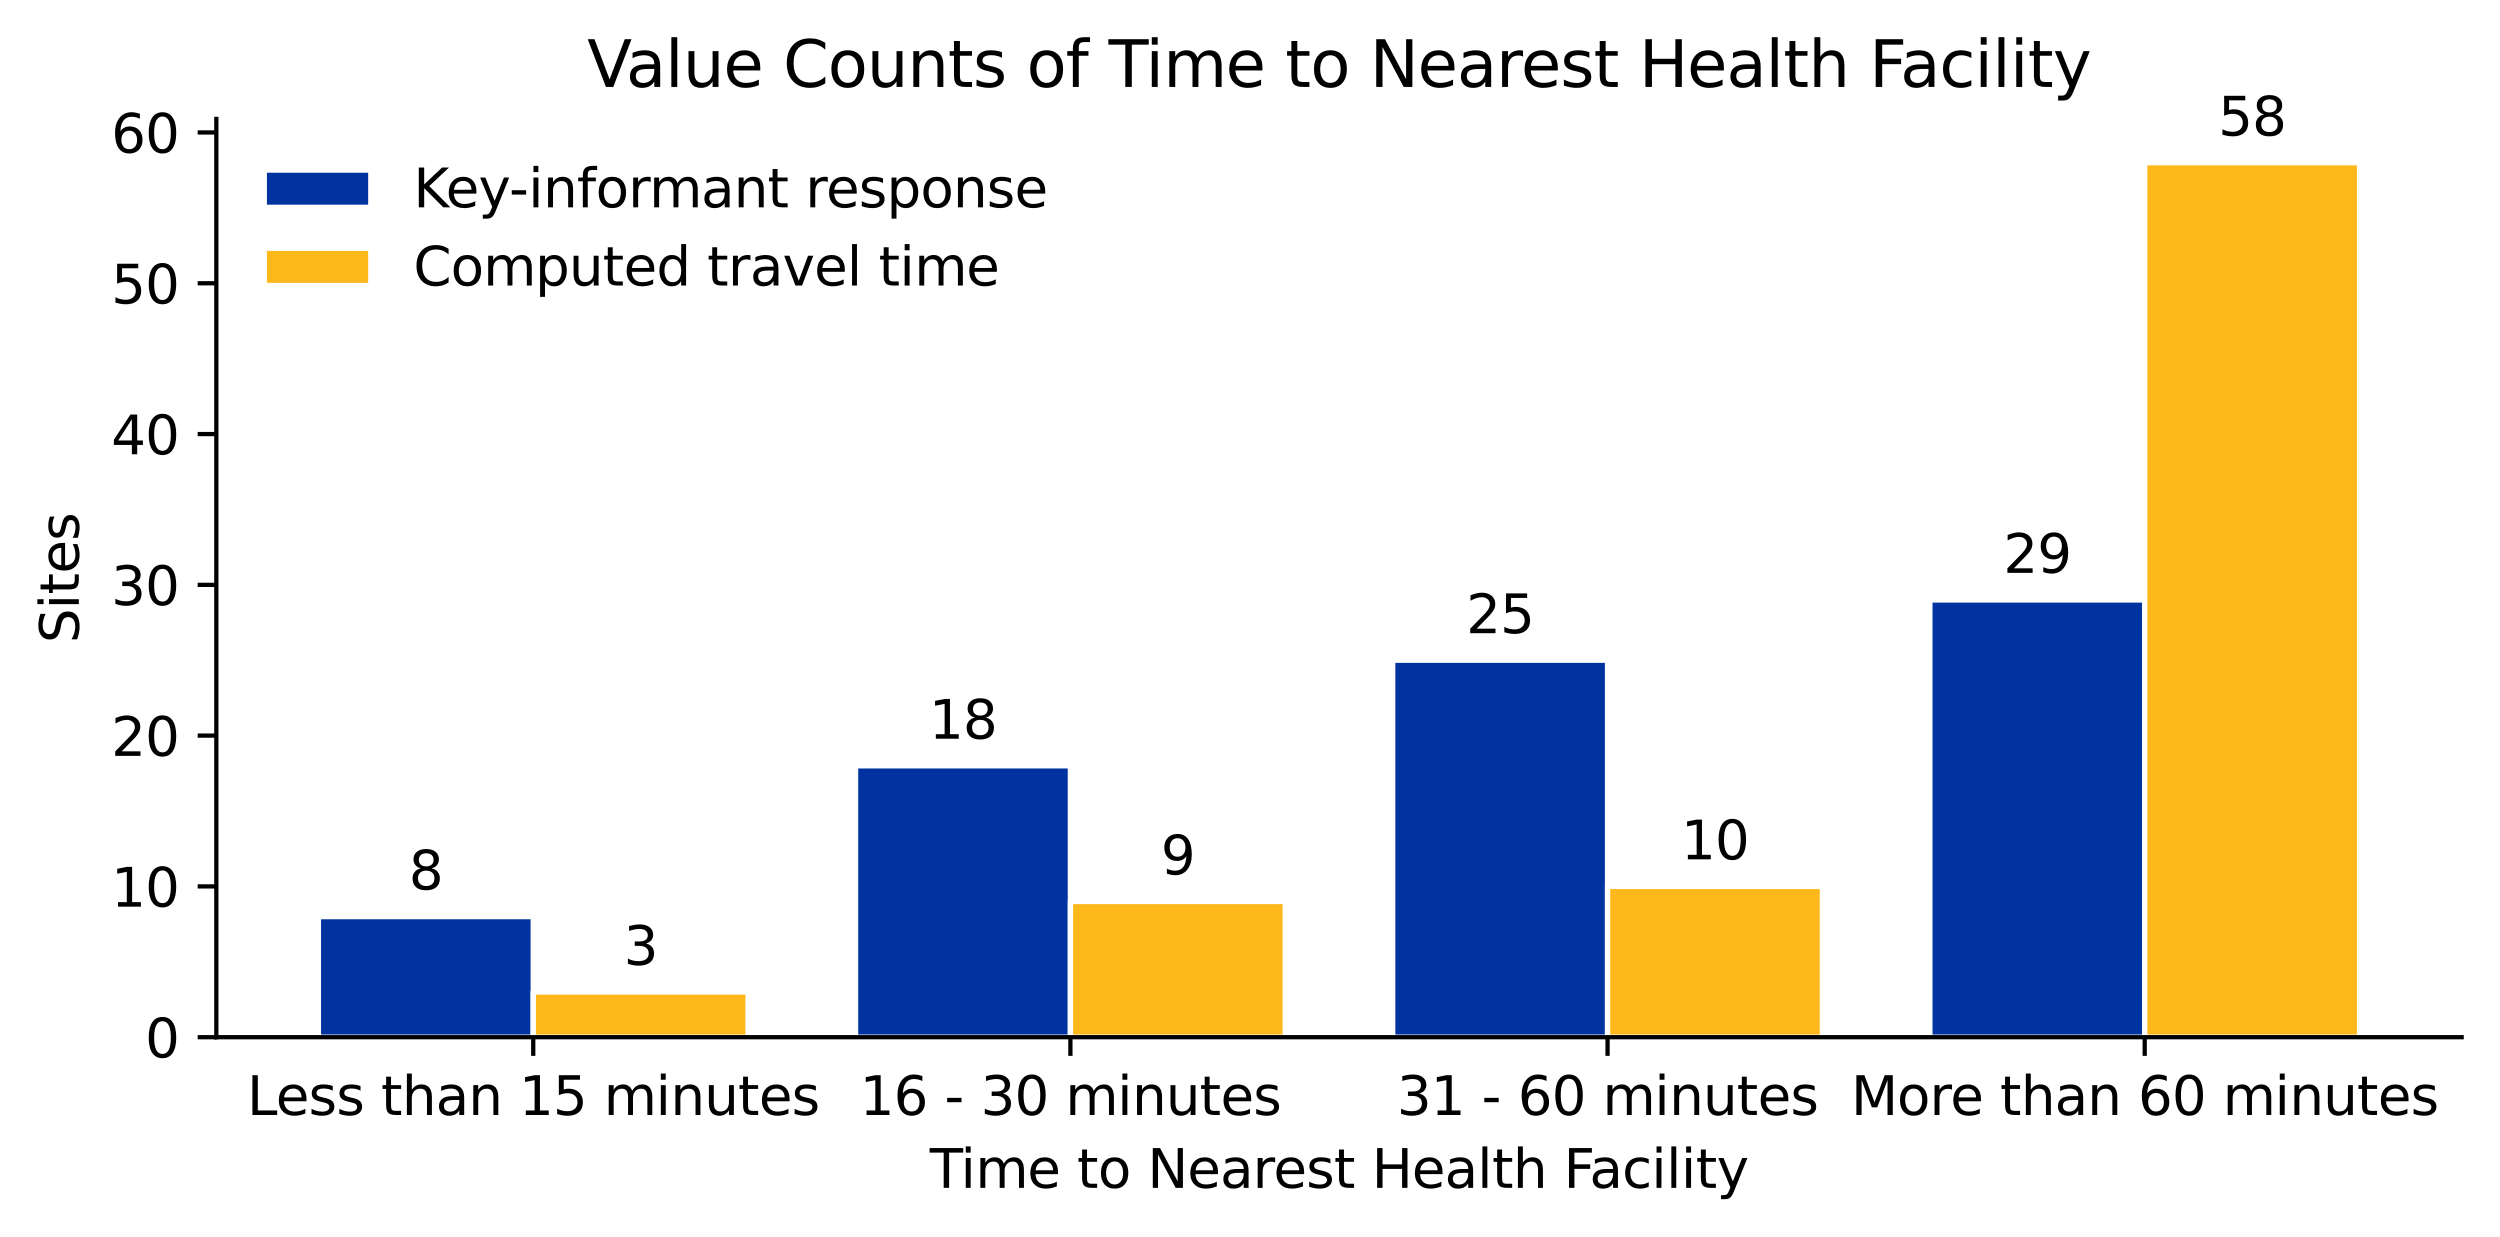 <?xml version="1.0" encoding="utf-8" standalone="no"?>
<!DOCTYPE svg PUBLIC "-//W3C//DTD SVG 1.1//EN"
  "http://www.w3.org/Graphics/SVG/1.1/DTD/svg11.dtd">
<svg xmlns:xlink="http://www.w3.org/1999/xlink" width="469.238pt" height="232.234pt" viewBox="0 0 469.238 232.234" xmlns="http://www.w3.org/2000/svg" version="1.1">
 <defs>
  <style type="text/css">*{stroke-linejoin: round; stroke-linecap: butt}</style>
 </defs>
 <g id="figure_1">
  <g id="patch_1">
   <path d="M 0 232.234 
L 469.238 232.234 
L 469.238 0 
L 0 0 
z
" style="fill: #ffffff"/>
  </g>
  <g id="axes_1">
   <g id="patch_2">
    <path d="M 40.603 194.678 
L 462.038 194.678 
L 462.038 22.318 
L 40.603 22.318 
z
" style="fill: #ffffff"/>
   </g>
   <g id="patch_3">
    <path d="M 59.759 194.678 
L 100.088 194.678 
L 100.088 172.036 
L 59.759 172.036 
z
" clip-path="url(#pd5c911b98d)" style="fill: #0033a0; stroke: #ffffff; stroke-linejoin: miter"/>
   </g>
   <g id="patch_4">
    <path d="M 160.581 194.678 
L 200.91 194.678 
L 200.91 143.734 
L 160.581 143.734 
z
" clip-path="url(#pd5c911b98d)" style="fill: #0033a0; stroke: #ffffff; stroke-linejoin: miter"/>
   </g>
   <g id="patch_5">
    <path d="M 261.403 194.678 
L 301.731 194.678 
L 301.731 123.923 
L 261.403 123.923 
z
" clip-path="url(#pd5c911b98d)" style="fill: #0033a0; stroke: #ffffff; stroke-linejoin: miter"/>
   </g>
   <g id="patch_6">
    <path d="M 362.224 194.678 
L 402.553 194.678 
L 402.553 112.602 
L 362.224 112.602 
z
" clip-path="url(#pd5c911b98d)" style="fill: #0033a0; stroke: #ffffff; stroke-linejoin: miter"/>
   </g>
   <g id="patch_7">
    <path d="M 100.088 194.678 
L 140.417 194.678 
L 140.417 186.187 
L 100.088 186.187 
z
" clip-path="url(#pd5c911b98d)" style="fill: #ffb81c; stroke: #ffffff; stroke-linejoin: miter"/>
   </g>
   <g id="patch_8">
    <path d="M 200.91 194.678 
L 241.238 194.678 
L 241.238 169.206 
L 200.91 169.206 
z
" clip-path="url(#pd5c911b98d)" style="fill: #ffb81c; stroke: #ffffff; stroke-linejoin: miter"/>
   </g>
   <g id="patch_9">
    <path d="M 301.731 194.678 
L 342.06 194.678 
L 342.06 166.376 
L 301.731 166.376 
z
" clip-path="url(#pd5c911b98d)" style="fill: #ffb81c; stroke: #ffffff; stroke-linejoin: miter"/>
   </g>
   <g id="patch_10">
    <path d="M 402.553 194.678 
L 442.882 194.678 
L 442.882 30.526 
L 402.553 30.526 
z
" clip-path="url(#pd5c911b98d)" style="fill: #ffb81c; stroke: #ffffff; stroke-linejoin: miter"/>
   </g>
   <g id="matplotlib.axis_1">
    <g id="xtick_1">
     <g id="line2d_1">
      <defs>
       <path id="m1f38be08a1" d="M 0 0 
L 0 3.5 
" style="stroke: #000000; stroke-width: 0.8"/>
      </defs>
      <g>
       <use xlink:href="#m1f38be08a1" x="100.088" y="194.678" style="stroke: #000000; stroke-width: 0.8"/>
      </g>
     </g>
     <g id="text_1">
      <!-- Less than 15 minutes -->
      <g transform="translate(46.374 209.277) scale(0.1 -0.1)">
       <defs>
        <path id="DejaVuSans-4c" d="M 628 4666 
L 1259 4666 
L 1259 531 
L 3531 531 
L 3531 0 
L 628 0 
L 628 4666 
z
" transform="scale(0.016)"/>
        <path id="DejaVuSans-65" d="M 3597 1894 
L 3597 1613 
L 953 1613 
Q 991 1019 1311 708 
Q 1631 397 2203 397 
Q 2534 397 2845 478 
Q 3156 559 3463 722 
L 3463 178 
Q 3153 47 2828 -22 
Q 2503 -91 2169 -91 
Q 1331 -91 842 396 
Q 353 884 353 1716 
Q 353 2575 817 3079 
Q 1281 3584 2069 3584 
Q 2775 3584 3186 3129 
Q 3597 2675 3597 1894 
z
M 3022 2063 
Q 3016 2534 2758 2815 
Q 2500 3097 2075 3097 
Q 1594 3097 1305 2825 
Q 1016 2553 972 2059 
L 3022 2063 
z
" transform="scale(0.016)"/>
        <path id="DejaVuSans-73" d="M 2834 3397 
L 2834 2853 
Q 2591 2978 2328 3040 
Q 2066 3103 1784 3103 
Q 1356 3103 1142 2972 
Q 928 2841 928 2578 
Q 928 2378 1081 2264 
Q 1234 2150 1697 2047 
L 1894 2003 
Q 2506 1872 2764 1633 
Q 3022 1394 3022 966 
Q 3022 478 2636 193 
Q 2250 -91 1575 -91 
Q 1294 -91 989 -36 
Q 684 19 347 128 
L 347 722 
Q 666 556 975 473 
Q 1284 391 1588 391 
Q 1994 391 2212 530 
Q 2431 669 2431 922 
Q 2431 1156 2273 1281 
Q 2116 1406 1581 1522 
L 1381 1569 
Q 847 1681 609 1914 
Q 372 2147 372 2553 
Q 372 3047 722 3315 
Q 1072 3584 1716 3584 
Q 2034 3584 2315 3537 
Q 2597 3491 2834 3397 
z
" transform="scale(0.016)"/>
        <path id="DejaVuSans-20" transform="scale(0.016)"/>
        <path id="DejaVuSans-74" d="M 1172 4494 
L 1172 3500 
L 2356 3500 
L 2356 3053 
L 1172 3053 
L 1172 1153 
Q 1172 725 1289 603 
Q 1406 481 1766 481 
L 2356 481 
L 2356 0 
L 1766 0 
Q 1100 0 847 248 
Q 594 497 594 1153 
L 594 3053 
L 172 3053 
L 172 3500 
L 594 3500 
L 594 4494 
L 1172 4494 
z
" transform="scale(0.016)"/>
        <path id="DejaVuSans-68" d="M 3513 2113 
L 3513 0 
L 2938 0 
L 2938 2094 
Q 2938 2591 2744 2837 
Q 2550 3084 2163 3084 
Q 1697 3084 1428 2787 
Q 1159 2491 1159 1978 
L 1159 0 
L 581 0 
L 581 4863 
L 1159 4863 
L 1159 2956 
Q 1366 3272 1645 3428 
Q 1925 3584 2291 3584 
Q 2894 3584 3203 3211 
Q 3513 2838 3513 2113 
z
" transform="scale(0.016)"/>
        <path id="DejaVuSans-61" d="M 2194 1759 
Q 1497 1759 1228 1600 
Q 959 1441 959 1056 
Q 959 750 1161 570 
Q 1363 391 1709 391 
Q 2188 391 2477 730 
Q 2766 1069 2766 1631 
L 2766 1759 
L 2194 1759 
z
M 3341 1997 
L 3341 0 
L 2766 0 
L 2766 531 
Q 2569 213 2275 61 
Q 1981 -91 1556 -91 
Q 1019 -91 701 211 
Q 384 513 384 1019 
Q 384 1609 779 1909 
Q 1175 2209 1959 2209 
L 2766 2209 
L 2766 2266 
Q 2766 2663 2505 2880 
Q 2244 3097 1772 3097 
Q 1472 3097 1187 3025 
Q 903 2953 641 2809 
L 641 3341 
Q 956 3463 1253 3523 
Q 1550 3584 1831 3584 
Q 2591 3584 2966 3190 
Q 3341 2797 3341 1997 
z
" transform="scale(0.016)"/>
        <path id="DejaVuSans-6e" d="M 3513 2113 
L 3513 0 
L 2938 0 
L 2938 2094 
Q 2938 2591 2744 2837 
Q 2550 3084 2163 3084 
Q 1697 3084 1428 2787 
Q 1159 2491 1159 1978 
L 1159 0 
L 581 0 
L 581 3500 
L 1159 3500 
L 1159 2956 
Q 1366 3272 1645 3428 
Q 1925 3584 2291 3584 
Q 2894 3584 3203 3211 
Q 3513 2838 3513 2113 
z
" transform="scale(0.016)"/>
        <path id="DejaVuSans-31" d="M 794 531 
L 1825 531 
L 1825 4091 
L 703 3866 
L 703 4441 
L 1819 4666 
L 2450 4666 
L 2450 531 
L 3481 531 
L 3481 0 
L 794 0 
L 794 531 
z
" transform="scale(0.016)"/>
        <path id="DejaVuSans-35" d="M 691 4666 
L 3169 4666 
L 3169 4134 
L 1269 4134 
L 1269 2991 
Q 1406 3038 1543 3061 
Q 1681 3084 1819 3084 
Q 2600 3084 3056 2656 
Q 3513 2228 3513 1497 
Q 3513 744 3044 326 
Q 2575 -91 1722 -91 
Q 1428 -91 1123 -41 
Q 819 9 494 109 
L 494 744 
Q 775 591 1075 516 
Q 1375 441 1709 441 
Q 2250 441 2565 725 
Q 2881 1009 2881 1497 
Q 2881 1984 2565 2268 
Q 2250 2553 1709 2553 
Q 1456 2553 1204 2497 
Q 953 2441 691 2322 
L 691 4666 
z
" transform="scale(0.016)"/>
        <path id="DejaVuSans-6d" d="M 3328 2828 
Q 3544 3216 3844 3400 
Q 4144 3584 4550 3584 
Q 5097 3584 5394 3201 
Q 5691 2819 5691 2113 
L 5691 0 
L 5113 0 
L 5113 2094 
Q 5113 2597 4934 2840 
Q 4756 3084 4391 3084 
Q 3944 3084 3684 2787 
Q 3425 2491 3425 1978 
L 3425 0 
L 2847 0 
L 2847 2094 
Q 2847 2600 2669 2842 
Q 2491 3084 2119 3084 
Q 1678 3084 1418 2786 
Q 1159 2488 1159 1978 
L 1159 0 
L 581 0 
L 581 3500 
L 1159 3500 
L 1159 2956 
Q 1356 3278 1631 3431 
Q 1906 3584 2284 3584 
Q 2666 3584 2933 3390 
Q 3200 3197 3328 2828 
z
" transform="scale(0.016)"/>
        <path id="DejaVuSans-69" d="M 603 3500 
L 1178 3500 
L 1178 0 
L 603 0 
L 603 3500 
z
M 603 4863 
L 1178 4863 
L 1178 4134 
L 603 4134 
L 603 4863 
z
" transform="scale(0.016)"/>
        <path id="DejaVuSans-75" d="M 544 1381 
L 544 3500 
L 1119 3500 
L 1119 1403 
Q 1119 906 1312 657 
Q 1506 409 1894 409 
Q 2359 409 2629 706 
Q 2900 1003 2900 1516 
L 2900 3500 
L 3475 3500 
L 3475 0 
L 2900 0 
L 2900 538 
Q 2691 219 2414 64 
Q 2138 -91 1772 -91 
Q 1169 -91 856 284 
Q 544 659 544 1381 
z
M 1991 3584 
L 1991 3584 
z
" transform="scale(0.016)"/>
       </defs>
       <use xlink:href="#DejaVuSans-4c"/>
       <use xlink:href="#DejaVuSans-65" transform="translate(53.963 0)"/>
       <use xlink:href="#DejaVuSans-73" transform="translate(115.486 0)"/>
       <use xlink:href="#DejaVuSans-73" transform="translate(167.586 0)"/>
       <use xlink:href="#DejaVuSans-20" transform="translate(219.686 0)"/>
       <use xlink:href="#DejaVuSans-74" transform="translate(251.473 0)"/>
       <use xlink:href="#DejaVuSans-68" transform="translate(290.682 0)"/>
       <use xlink:href="#DejaVuSans-61" transform="translate(354.061 0)"/>
       <use xlink:href="#DejaVuSans-6e" transform="translate(415.34 0)"/>
       <use xlink:href="#DejaVuSans-20" transform="translate(478.719 0)"/>
       <use xlink:href="#DejaVuSans-31" transform="translate(510.506 0)"/>
       <use xlink:href="#DejaVuSans-35" transform="translate(574.129 0)"/>
       <use xlink:href="#DejaVuSans-20" transform="translate(637.752 0)"/>
       <use xlink:href="#DejaVuSans-6d" transform="translate(669.539 0)"/>
       <use xlink:href="#DejaVuSans-69" transform="translate(766.951 0)"/>
       <use xlink:href="#DejaVuSans-6e" transform="translate(794.734 0)"/>
       <use xlink:href="#DejaVuSans-75" transform="translate(858.113 0)"/>
       <use xlink:href="#DejaVuSans-74" transform="translate(921.492 0)"/>
       <use xlink:href="#DejaVuSans-65" transform="translate(960.701 0)"/>
       <use xlink:href="#DejaVuSans-73" transform="translate(1022.225 0)"/>
      </g>
     </g>
    </g>
    <g id="xtick_2">
     <g id="line2d_2">
      <g>
       <use xlink:href="#m1f38be08a1" x="200.91" y="194.678" style="stroke: #000000; stroke-width: 0.8"/>
      </g>
     </g>
     <g id="text_2">
      <!-- 16 - 30 minutes -->
      <g transform="translate(161.375 209.277) scale(0.1 -0.1)">
       <defs>
        <path id="DejaVuSans-36" d="M 2113 2584 
Q 1688 2584 1439 2293 
Q 1191 2003 1191 1497 
Q 1191 994 1439 701 
Q 1688 409 2113 409 
Q 2538 409 2786 701 
Q 3034 994 3034 1497 
Q 3034 2003 2786 2293 
Q 2538 2584 2113 2584 
z
M 3366 4563 
L 3366 3988 
Q 3128 4100 2886 4159 
Q 2644 4219 2406 4219 
Q 1781 4219 1451 3797 
Q 1122 3375 1075 2522 
Q 1259 2794 1537 2939 
Q 1816 3084 2150 3084 
Q 2853 3084 3261 2657 
Q 3669 2231 3669 1497 
Q 3669 778 3244 343 
Q 2819 -91 2113 -91 
Q 1303 -91 875 529 
Q 447 1150 447 2328 
Q 447 3434 972 4092 
Q 1497 4750 2381 4750 
Q 2619 4750 2861 4703 
Q 3103 4656 3366 4563 
z
" transform="scale(0.016)"/>
        <path id="DejaVuSans-2d" d="M 313 2009 
L 1997 2009 
L 1997 1497 
L 313 1497 
L 313 2009 
z
" transform="scale(0.016)"/>
        <path id="DejaVuSans-33" d="M 2597 2516 
Q 3050 2419 3304 2112 
Q 3559 1806 3559 1356 
Q 3559 666 3084 287 
Q 2609 -91 1734 -91 
Q 1441 -91 1130 -33 
Q 819 25 488 141 
L 488 750 
Q 750 597 1062 519 
Q 1375 441 1716 441 
Q 2309 441 2620 675 
Q 2931 909 2931 1356 
Q 2931 1769 2642 2001 
Q 2353 2234 1838 2234 
L 1294 2234 
L 1294 2753 
L 1863 2753 
Q 2328 2753 2575 2939 
Q 2822 3125 2822 3475 
Q 2822 3834 2567 4026 
Q 2313 4219 1838 4219 
Q 1578 4219 1281 4162 
Q 984 4106 628 3988 
L 628 4550 
Q 988 4650 1302 4700 
Q 1616 4750 1894 4750 
Q 2613 4750 3031 4423 
Q 3450 4097 3450 3541 
Q 3450 3153 3228 2886 
Q 3006 2619 2597 2516 
z
" transform="scale(0.016)"/>
        <path id="DejaVuSans-30" d="M 2034 4250 
Q 1547 4250 1301 3770 
Q 1056 3291 1056 2328 
Q 1056 1369 1301 889 
Q 1547 409 2034 409 
Q 2525 409 2770 889 
Q 3016 1369 3016 2328 
Q 3016 3291 2770 3770 
Q 2525 4250 2034 4250 
z
M 2034 4750 
Q 2819 4750 3233 4129 
Q 3647 3509 3647 2328 
Q 3647 1150 3233 529 
Q 2819 -91 2034 -91 
Q 1250 -91 836 529 
Q 422 1150 422 2328 
Q 422 3509 836 4129 
Q 1250 4750 2034 4750 
z
" transform="scale(0.016)"/>
       </defs>
       <use xlink:href="#DejaVuSans-31"/>
       <use xlink:href="#DejaVuSans-36" transform="translate(63.623 0)"/>
       <use xlink:href="#DejaVuSans-20" transform="translate(127.246 0)"/>
       <use xlink:href="#DejaVuSans-2d" transform="translate(159.033 0)"/>
       <use xlink:href="#DejaVuSans-20" transform="translate(195.117 0)"/>
       <use xlink:href="#DejaVuSans-33" transform="translate(226.904 0)"/>
       <use xlink:href="#DejaVuSans-30" transform="translate(290.527 0)"/>
       <use xlink:href="#DejaVuSans-20" transform="translate(354.15 0)"/>
       <use xlink:href="#DejaVuSans-6d" transform="translate(385.938 0)"/>
       <use xlink:href="#DejaVuSans-69" transform="translate(483.35 0)"/>
       <use xlink:href="#DejaVuSans-6e" transform="translate(511.133 0)"/>
       <use xlink:href="#DejaVuSans-75" transform="translate(574.512 0)"/>
       <use xlink:href="#DejaVuSans-74" transform="translate(637.891 0)"/>
       <use xlink:href="#DejaVuSans-65" transform="translate(677.1 0)"/>
       <use xlink:href="#DejaVuSans-73" transform="translate(738.623 0)"/>
      </g>
     </g>
    </g>
    <g id="xtick_3">
     <g id="line2d_3">
      <g>
       <use xlink:href="#m1f38be08a1" x="301.731" y="194.678" style="stroke: #000000; stroke-width: 0.8"/>
      </g>
     </g>
     <g id="text_3">
      <!-- 31 - 60 minutes -->
      <g transform="translate(262.197 209.277) scale(0.1 -0.1)">
       <use xlink:href="#DejaVuSans-33"/>
       <use xlink:href="#DejaVuSans-31" transform="translate(63.623 0)"/>
       <use xlink:href="#DejaVuSans-20" transform="translate(127.246 0)"/>
       <use xlink:href="#DejaVuSans-2d" transform="translate(159.033 0)"/>
       <use xlink:href="#DejaVuSans-20" transform="translate(195.117 0)"/>
       <use xlink:href="#DejaVuSans-36" transform="translate(226.904 0)"/>
       <use xlink:href="#DejaVuSans-30" transform="translate(290.527 0)"/>
       <use xlink:href="#DejaVuSans-20" transform="translate(354.15 0)"/>
       <use xlink:href="#DejaVuSans-6d" transform="translate(385.938 0)"/>
       <use xlink:href="#DejaVuSans-69" transform="translate(483.35 0)"/>
       <use xlink:href="#DejaVuSans-6e" transform="translate(511.133 0)"/>
       <use xlink:href="#DejaVuSans-75" transform="translate(574.512 0)"/>
       <use xlink:href="#DejaVuSans-74" transform="translate(637.891 0)"/>
       <use xlink:href="#DejaVuSans-65" transform="translate(677.1 0)"/>
       <use xlink:href="#DejaVuSans-73" transform="translate(738.623 0)"/>
      </g>
     </g>
    </g>
    <g id="xtick_4">
     <g id="line2d_4">
      <g>
       <use xlink:href="#m1f38be08a1" x="402.553" y="194.678" style="stroke: #000000; stroke-width: 0.8"/>
      </g>
     </g>
     <g id="text_4">
      <!-- More than 60 minutes -->
      <g transform="translate(347.43 209.277) scale(0.1 -0.1)">
       <defs>
        <path id="DejaVuSans-4d" d="M 628 4666 
L 1569 4666 
L 2759 1491 
L 3956 4666 
L 4897 4666 
L 4897 0 
L 4281 0 
L 4281 4097 
L 3078 897 
L 2444 897 
L 1241 4097 
L 1241 0 
L 628 0 
L 628 4666 
z
" transform="scale(0.016)"/>
        <path id="DejaVuSans-6f" d="M 1959 3097 
Q 1497 3097 1228 2736 
Q 959 2375 959 1747 
Q 959 1119 1226 758 
Q 1494 397 1959 397 
Q 2419 397 2687 759 
Q 2956 1122 2956 1747 
Q 2956 2369 2687 2733 
Q 2419 3097 1959 3097 
z
M 1959 3584 
Q 2709 3584 3137 3096 
Q 3566 2609 3566 1747 
Q 3566 888 3137 398 
Q 2709 -91 1959 -91 
Q 1206 -91 779 398 
Q 353 888 353 1747 
Q 353 2609 779 3096 
Q 1206 3584 1959 3584 
z
" transform="scale(0.016)"/>
        <path id="DejaVuSans-72" d="M 2631 2963 
Q 2534 3019 2420 3045 
Q 2306 3072 2169 3072 
Q 1681 3072 1420 2755 
Q 1159 2438 1159 1844 
L 1159 0 
L 581 0 
L 581 3500 
L 1159 3500 
L 1159 2956 
Q 1341 3275 1631 3429 
Q 1922 3584 2338 3584 
Q 2397 3584 2469 3576 
Q 2541 3569 2628 3553 
L 2631 2963 
z
" transform="scale(0.016)"/>
       </defs>
       <use xlink:href="#DejaVuSans-4d"/>
       <use xlink:href="#DejaVuSans-6f" transform="translate(86.279 0)"/>
       <use xlink:href="#DejaVuSans-72" transform="translate(147.461 0)"/>
       <use xlink:href="#DejaVuSans-65" transform="translate(186.324 0)"/>
       <use xlink:href="#DejaVuSans-20" transform="translate(247.848 0)"/>
       <use xlink:href="#DejaVuSans-74" transform="translate(279.635 0)"/>
       <use xlink:href="#DejaVuSans-68" transform="translate(318.844 0)"/>
       <use xlink:href="#DejaVuSans-61" transform="translate(382.223 0)"/>
       <use xlink:href="#DejaVuSans-6e" transform="translate(443.502 0)"/>
       <use xlink:href="#DejaVuSans-20" transform="translate(506.881 0)"/>
       <use xlink:href="#DejaVuSans-36" transform="translate(538.668 0)"/>
       <use xlink:href="#DejaVuSans-30" transform="translate(602.291 0)"/>
       <use xlink:href="#DejaVuSans-20" transform="translate(665.914 0)"/>
       <use xlink:href="#DejaVuSans-6d" transform="translate(697.701 0)"/>
       <use xlink:href="#DejaVuSans-69" transform="translate(795.113 0)"/>
       <use xlink:href="#DejaVuSans-6e" transform="translate(822.896 0)"/>
       <use xlink:href="#DejaVuSans-75" transform="translate(886.275 0)"/>
       <use xlink:href="#DejaVuSans-74" transform="translate(949.654 0)"/>
       <use xlink:href="#DejaVuSans-65" transform="translate(988.863 0)"/>
       <use xlink:href="#DejaVuSans-73" transform="translate(1050.387 0)"/>
      </g>
     </g>
    </g>
    <g id="text_5">
     <!-- Time to Nearest Health Facility -->
     <g transform="translate(174.507 222.955) scale(0.1 -0.1)">
      <defs>
       <path id="DejaVuSans-54" d="M -19 4666 
L 3928 4666 
L 3928 4134 
L 2272 4134 
L 2272 0 
L 1638 0 
L 1638 4134 
L -19 4134 
L -19 4666 
z
" transform="scale(0.016)"/>
       <path id="DejaVuSans-4e" d="M 628 4666 
L 1478 4666 
L 3547 763 
L 3547 4666 
L 4159 4666 
L 4159 0 
L 3309 0 
L 1241 3903 
L 1241 0 
L 628 0 
L 628 4666 
z
" transform="scale(0.016)"/>
       <path id="DejaVuSans-48" d="M 628 4666 
L 1259 4666 
L 1259 2753 
L 3553 2753 
L 3553 4666 
L 4184 4666 
L 4184 0 
L 3553 0 
L 3553 2222 
L 1259 2222 
L 1259 0 
L 628 0 
L 628 4666 
z
" transform="scale(0.016)"/>
       <path id="DejaVuSans-6c" d="M 603 4863 
L 1178 4863 
L 1178 0 
L 603 0 
L 603 4863 
z
" transform="scale(0.016)"/>
       <path id="DejaVuSans-46" d="M 628 4666 
L 3309 4666 
L 3309 4134 
L 1259 4134 
L 1259 2759 
L 3109 2759 
L 3109 2228 
L 1259 2228 
L 1259 0 
L 628 0 
L 628 4666 
z
" transform="scale(0.016)"/>
       <path id="DejaVuSans-63" d="M 3122 3366 
L 3122 2828 
Q 2878 2963 2633 3030 
Q 2388 3097 2138 3097 
Q 1578 3097 1268 2742 
Q 959 2388 959 1747 
Q 959 1106 1268 751 
Q 1578 397 2138 397 
Q 2388 397 2633 464 
Q 2878 531 3122 666 
L 3122 134 
Q 2881 22 2623 -34 
Q 2366 -91 2075 -91 
Q 1284 -91 818 406 
Q 353 903 353 1747 
Q 353 2603 823 3093 
Q 1294 3584 2113 3584 
Q 2378 3584 2631 3529 
Q 2884 3475 3122 3366 
z
" transform="scale(0.016)"/>
       <path id="DejaVuSans-79" d="M 2059 -325 
Q 1816 -950 1584 -1140 
Q 1353 -1331 966 -1331 
L 506 -1331 
L 506 -850 
L 844 -850 
Q 1081 -850 1212 -737 
Q 1344 -625 1503 -206 
L 1606 56 
L 191 3500 
L 800 3500 
L 1894 763 
L 2988 3500 
L 3597 3500 
L 2059 -325 
z
" transform="scale(0.016)"/>
      </defs>
      <use xlink:href="#DejaVuSans-54"/>
      <use xlink:href="#DejaVuSans-69" transform="translate(57.959 0)"/>
      <use xlink:href="#DejaVuSans-6d" transform="translate(85.742 0)"/>
      <use xlink:href="#DejaVuSans-65" transform="translate(183.154 0)"/>
      <use xlink:href="#DejaVuSans-20" transform="translate(244.678 0)"/>
      <use xlink:href="#DejaVuSans-74" transform="translate(276.465 0)"/>
      <use xlink:href="#DejaVuSans-6f" transform="translate(315.674 0)"/>
      <use xlink:href="#DejaVuSans-20" transform="translate(376.855 0)"/>
      <use xlink:href="#DejaVuSans-4e" transform="translate(408.643 0)"/>
      <use xlink:href="#DejaVuSans-65" transform="translate(483.447 0)"/>
      <use xlink:href="#DejaVuSans-61" transform="translate(544.971 0)"/>
      <use xlink:href="#DejaVuSans-72" transform="translate(606.25 0)"/>
      <use xlink:href="#DejaVuSans-65" transform="translate(645.113 0)"/>
      <use xlink:href="#DejaVuSans-73" transform="translate(706.637 0)"/>
      <use xlink:href="#DejaVuSans-74" transform="translate(758.736 0)"/>
      <use xlink:href="#DejaVuSans-20" transform="translate(797.945 0)"/>
      <use xlink:href="#DejaVuSans-48" transform="translate(829.732 0)"/>
      <use xlink:href="#DejaVuSans-65" transform="translate(904.928 0)"/>
      <use xlink:href="#DejaVuSans-61" transform="translate(966.451 0)"/>
      <use xlink:href="#DejaVuSans-6c" transform="translate(1027.73 0)"/>
      <use xlink:href="#DejaVuSans-74" transform="translate(1055.514 0)"/>
      <use xlink:href="#DejaVuSans-68" transform="translate(1094.723 0)"/>
      <use xlink:href="#DejaVuSans-20" transform="translate(1158.102 0)"/>
      <use xlink:href="#DejaVuSans-46" transform="translate(1189.889 0)"/>
      <use xlink:href="#DejaVuSans-61" transform="translate(1238.283 0)"/>
      <use xlink:href="#DejaVuSans-63" transform="translate(1299.562 0)"/>
      <use xlink:href="#DejaVuSans-69" transform="translate(1354.543 0)"/>
      <use xlink:href="#DejaVuSans-6c" transform="translate(1382.326 0)"/>
      <use xlink:href="#DejaVuSans-69" transform="translate(1410.109 0)"/>
      <use xlink:href="#DejaVuSans-74" transform="translate(1437.893 0)"/>
      <use xlink:href="#DejaVuSans-79" transform="translate(1477.102 0)"/>
     </g>
    </g>
   </g>
   <g id="matplotlib.axis_2">
    <g id="ytick_1">
     <g id="line2d_5">
      <defs>
       <path id="mf8e5ff41e4" d="M 0 0 
L -3.5 0 
" style="stroke: #000000; stroke-width: 0.8"/>
      </defs>
      <g>
       <use xlink:href="#mf8e5ff41e4" x="40.603" y="194.678" style="stroke: #000000; stroke-width: 0.8"/>
      </g>
     </g>
     <g id="text_6">
      <!-- 0 -->
      <g transform="translate(27.241 198.477) scale(0.1 -0.1)">
       <use xlink:href="#DejaVuSans-30"/>
      </g>
     </g>
    </g>
    <g id="ytick_2">
     <g id="line2d_6">
      <g>
       <use xlink:href="#mf8e5ff41e4" x="40.603" y="166.376" style="stroke: #000000; stroke-width: 0.8"/>
      </g>
     </g>
     <g id="text_7">
      <!-- 10 -->
      <g transform="translate(20.878 170.175) scale(0.1 -0.1)">
       <use xlink:href="#DejaVuSans-31"/>
       <use xlink:href="#DejaVuSans-30" transform="translate(63.623 0)"/>
      </g>
     </g>
    </g>
    <g id="ytick_3">
     <g id="line2d_7">
      <g>
       <use xlink:href="#mf8e5ff41e4" x="40.603" y="138.074" style="stroke: #000000; stroke-width: 0.8"/>
      </g>
     </g>
     <g id="text_8">
      <!-- 20 -->
      <g transform="translate(20.878 141.873) scale(0.1 -0.1)">
       <defs>
        <path id="DejaVuSans-32" d="M 1228 531 
L 3431 531 
L 3431 0 
L 469 0 
L 469 531 
Q 828 903 1448 1529 
Q 2069 2156 2228 2338 
Q 2531 2678 2651 2914 
Q 2772 3150 2772 3378 
Q 2772 3750 2511 3984 
Q 2250 4219 1831 4219 
Q 1534 4219 1204 4116 
Q 875 4013 500 3803 
L 500 4441 
Q 881 4594 1212 4672 
Q 1544 4750 1819 4750 
Q 2544 4750 2975 4387 
Q 3406 4025 3406 3419 
Q 3406 3131 3298 2873 
Q 3191 2616 2906 2266 
Q 2828 2175 2409 1742 
Q 1991 1309 1228 531 
z
" transform="scale(0.016)"/>
       </defs>
       <use xlink:href="#DejaVuSans-32"/>
       <use xlink:href="#DejaVuSans-30" transform="translate(63.623 0)"/>
      </g>
     </g>
    </g>
    <g id="ytick_4">
     <g id="line2d_8">
      <g>
       <use xlink:href="#mf8e5ff41e4" x="40.603" y="109.772" style="stroke: #000000; stroke-width: 0.8"/>
      </g>
     </g>
     <g id="text_9">
      <!-- 30 -->
      <g transform="translate(20.878 113.571) scale(0.1 -0.1)">
       <use xlink:href="#DejaVuSans-33"/>
       <use xlink:href="#DejaVuSans-30" transform="translate(63.623 0)"/>
      </g>
     </g>
    </g>
    <g id="ytick_5">
     <g id="line2d_9">
      <g>
       <use xlink:href="#mf8e5ff41e4" x="40.603" y="81.47" style="stroke: #000000; stroke-width: 0.8"/>
      </g>
     </g>
     <g id="text_10">
      <!-- 40 -->
      <g transform="translate(20.878 85.269) scale(0.1 -0.1)">
       <defs>
        <path id="DejaVuSans-34" d="M 2419 4116 
L 825 1625 
L 2419 1625 
L 2419 4116 
z
M 2253 4666 
L 3047 4666 
L 3047 1625 
L 3713 1625 
L 3713 1100 
L 3047 1100 
L 3047 0 
L 2419 0 
L 2419 1100 
L 313 1100 
L 313 1709 
L 2253 4666 
z
" transform="scale(0.016)"/>
       </defs>
       <use xlink:href="#DejaVuSans-34"/>
       <use xlink:href="#DejaVuSans-30" transform="translate(63.623 0)"/>
      </g>
     </g>
    </g>
    <g id="ytick_6">
     <g id="line2d_10">
      <g>
       <use xlink:href="#mf8e5ff41e4" x="40.603" y="53.167" style="stroke: #000000; stroke-width: 0.8"/>
      </g>
     </g>
     <g id="text_11">
      <!-- 50 -->
      <g transform="translate(20.878 56.967) scale(0.1 -0.1)">
       <use xlink:href="#DejaVuSans-35"/>
       <use xlink:href="#DejaVuSans-30" transform="translate(63.623 0)"/>
      </g>
     </g>
    </g>
    <g id="ytick_7">
     <g id="line2d_11">
      <g>
       <use xlink:href="#mf8e5ff41e4" x="40.603" y="24.865" style="stroke: #000000; stroke-width: 0.8"/>
      </g>
     </g>
     <g id="text_12">
      <!-- 60 -->
      <g transform="translate(20.878 28.665) scale(0.1 -0.1)">
       <use xlink:href="#DejaVuSans-36"/>
       <use xlink:href="#DejaVuSans-30" transform="translate(63.623 0)"/>
      </g>
     </g>
    </g>
    <g id="text_13">
     <!-- Sites -->
     <g transform="translate(14.798 120.703) rotate(-90) scale(0.1 -0.1)">
      <defs>
       <path id="DejaVuSans-53" d="M 3425 4513 
L 3425 3897 
Q 3066 4069 2747 4153 
Q 2428 4238 2131 4238 
Q 1616 4238 1336 4038 
Q 1056 3838 1056 3469 
Q 1056 3159 1242 3001 
Q 1428 2844 1947 2747 
L 2328 2669 
Q 3034 2534 3370 2195 
Q 3706 1856 3706 1288 
Q 3706 609 3251 259 
Q 2797 -91 1919 -91 
Q 1588 -91 1214 -16 
Q 841 59 441 206 
L 441 856 
Q 825 641 1194 531 
Q 1563 422 1919 422 
Q 2459 422 2753 634 
Q 3047 847 3047 1241 
Q 3047 1584 2836 1778 
Q 2625 1972 2144 2069 
L 1759 2144 
Q 1053 2284 737 2584 
Q 422 2884 422 3419 
Q 422 4038 858 4394 
Q 1294 4750 2059 4750 
Q 2388 4750 2728 4690 
Q 3069 4631 3425 4513 
z
" transform="scale(0.016)"/>
      </defs>
      <use xlink:href="#DejaVuSans-53"/>
      <use xlink:href="#DejaVuSans-69" transform="translate(63.477 0)"/>
      <use xlink:href="#DejaVuSans-74" transform="translate(91.26 0)"/>
      <use xlink:href="#DejaVuSans-65" transform="translate(130.469 0)"/>
      <use xlink:href="#DejaVuSans-73" transform="translate(191.992 0)"/>
     </g>
    </g>
   </g>
   <g id="patch_11">
    <path d="M 40.603 194.678 
L 40.603 22.318 
" style="fill: none; stroke: #000000; stroke-width: 0.8; stroke-linejoin: miter; stroke-linecap: square"/>
   </g>
   <g id="patch_12">
    <path d="M 40.603 194.678 
L 462.038 194.678 
" style="fill: none; stroke: #000000; stroke-width: 0.8; stroke-linejoin: miter; stroke-linecap: square"/>
   </g>
   <g id="text_14">
    <!-- 8 -->
    <g transform="translate(76.742 166.957) scale(0.1 -0.1)">
     <defs>
      <path id="DejaVuSans-38" d="M 2034 2216 
Q 1584 2216 1326 1975 
Q 1069 1734 1069 1313 
Q 1069 891 1326 650 
Q 1584 409 2034 409 
Q 2484 409 2743 651 
Q 3003 894 3003 1313 
Q 3003 1734 2745 1975 
Q 2488 2216 2034 2216 
z
M 1403 2484 
Q 997 2584 770 2862 
Q 544 3141 544 3541 
Q 544 4100 942 4425 
Q 1341 4750 2034 4750 
Q 2731 4750 3128 4425 
Q 3525 4100 3525 3541 
Q 3525 3141 3298 2862 
Q 3072 2584 2669 2484 
Q 3125 2378 3379 2068 
Q 3634 1759 3634 1313 
Q 3634 634 3220 271 
Q 2806 -91 2034 -91 
Q 1263 -91 848 271 
Q 434 634 434 1313 
Q 434 1759 690 2068 
Q 947 2378 1403 2484 
z
M 1172 3481 
Q 1172 3119 1398 2916 
Q 1625 2713 2034 2713 
Q 2441 2713 2670 2916 
Q 2900 3119 2900 3481 
Q 2900 3844 2670 4047 
Q 2441 4250 2034 4250 
Q 1625 4250 1398 4047 
Q 1172 3844 1172 3481 
z
" transform="scale(0.016)"/>
     </defs>
     <use xlink:href="#DejaVuSans-38"/>
    </g>
   </g>
   <g id="text_15">
    <!-- 18 -->
    <g transform="translate(174.383 138.655) scale(0.1 -0.1)">
     <use xlink:href="#DejaVuSans-31"/>
     <use xlink:href="#DejaVuSans-38" transform="translate(63.623 0)"/>
    </g>
   </g>
   <g id="text_16">
    <!-- 25 -->
    <g transform="translate(275.204 118.843) scale(0.1 -0.1)">
     <use xlink:href="#DejaVuSans-32"/>
     <use xlink:href="#DejaVuSans-35" transform="translate(63.623 0)"/>
    </g>
   </g>
   <g id="text_17">
    <!-- 29 -->
    <g transform="translate(376.026 107.522) scale(0.1 -0.1)">
     <defs>
      <path id="DejaVuSans-39" d="M 703 97 
L 703 672 
Q 941 559 1184 500 
Q 1428 441 1663 441 
Q 2288 441 2617 861 
Q 2947 1281 2994 2138 
Q 2813 1869 2534 1725 
Q 2256 1581 1919 1581 
Q 1219 1581 811 2004 
Q 403 2428 403 3163 
Q 403 3881 828 4315 
Q 1253 4750 1959 4750 
Q 2769 4750 3195 4129 
Q 3622 3509 3622 2328 
Q 3622 1225 3098 567 
Q 2575 -91 1691 -91 
Q 1453 -91 1209 -44 
Q 966 3 703 97 
z
M 1959 2075 
Q 2384 2075 2632 2365 
Q 2881 2656 2881 3163 
Q 2881 3666 2632 3958 
Q 2384 4250 1959 4250 
Q 1534 4250 1286 3958 
Q 1038 3666 1038 3163 
Q 1038 2656 1286 2365 
Q 1534 2075 1959 2075 
z
" transform="scale(0.016)"/>
     </defs>
     <use xlink:href="#DejaVuSans-32"/>
     <use xlink:href="#DejaVuSans-39" transform="translate(63.623 0)"/>
    </g>
   </g>
   <g id="text_18">
    <!-- 3 -->
    <g transform="translate(117.071 181.108) scale(0.1 -0.1)">
     <use xlink:href="#DejaVuSans-33"/>
    </g>
   </g>
   <g id="text_19">
    <!-- 9 -->
    <g transform="translate(217.893 164.127) scale(0.1 -0.1)">
     <use xlink:href="#DejaVuSans-39"/>
    </g>
   </g>
   <g id="text_20">
    <!-- 10 -->
    <g transform="translate(315.533 161.296) scale(0.1 -0.1)">
     <use xlink:href="#DejaVuSans-31"/>
     <use xlink:href="#DejaVuSans-30" transform="translate(63.623 0)"/>
    </g>
   </g>
   <g id="text_21">
    <!-- 58 -->
    <g transform="translate(416.355 25.446) scale(0.1 -0.1)">
     <use xlink:href="#DejaVuSans-35"/>
     <use xlink:href="#DejaVuSans-38" transform="translate(63.623 0)"/>
    </g>
   </g>
   <g id="text_22">
    <!-- Value Counts of Time to Nearest Health Facility -->
    <g transform="translate(110.219 16.318) scale(0.12 -0.12)">
     <defs>
      <path id="DejaVuSans-56" d="M 1831 0 
L 50 4666 
L 709 4666 
L 2188 738 
L 3669 4666 
L 4325 4666 
L 2547 0 
L 1831 0 
z
" transform="scale(0.016)"/>
      <path id="DejaVuSans-43" d="M 4122 4306 
L 4122 3641 
Q 3803 3938 3442 4084 
Q 3081 4231 2675 4231 
Q 1875 4231 1450 3742 
Q 1025 3253 1025 2328 
Q 1025 1406 1450 917 
Q 1875 428 2675 428 
Q 3081 428 3442 575 
Q 3803 722 4122 1019 
L 4122 359 
Q 3791 134 3420 21 
Q 3050 -91 2638 -91 
Q 1578 -91 968 557 
Q 359 1206 359 2328 
Q 359 3453 968 4101 
Q 1578 4750 2638 4750 
Q 3056 4750 3426 4639 
Q 3797 4528 4122 4306 
z
" transform="scale(0.016)"/>
      <path id="DejaVuSans-66" d="M 2375 4863 
L 2375 4384 
L 1825 4384 
Q 1516 4384 1395 4259 
Q 1275 4134 1275 3809 
L 1275 3500 
L 2222 3500 
L 2222 3053 
L 1275 3053 
L 1275 0 
L 697 0 
L 697 3053 
L 147 3053 
L 147 3500 
L 697 3500 
L 697 3744 
Q 697 4328 969 4595 
Q 1241 4863 1831 4863 
L 2375 4863 
z
" transform="scale(0.016)"/>
     </defs>
     <use xlink:href="#DejaVuSans-56"/>
     <use xlink:href="#DejaVuSans-61" transform="translate(60.658 0)"/>
     <use xlink:href="#DejaVuSans-6c" transform="translate(121.938 0)"/>
     <use xlink:href="#DejaVuSans-75" transform="translate(149.721 0)"/>
     <use xlink:href="#DejaVuSans-65" transform="translate(213.1 0)"/>
     <use xlink:href="#DejaVuSans-20" transform="translate(274.623 0)"/>
     <use xlink:href="#DejaVuSans-43" transform="translate(306.41 0)"/>
     <use xlink:href="#DejaVuSans-6f" transform="translate(376.234 0)"/>
     <use xlink:href="#DejaVuSans-75" transform="translate(437.416 0)"/>
     <use xlink:href="#DejaVuSans-6e" transform="translate(500.795 0)"/>
     <use xlink:href="#DejaVuSans-74" transform="translate(564.174 0)"/>
     <use xlink:href="#DejaVuSans-73" transform="translate(603.383 0)"/>
     <use xlink:href="#DejaVuSans-20" transform="translate(655.482 0)"/>
     <use xlink:href="#DejaVuSans-6f" transform="translate(687.27 0)"/>
     <use xlink:href="#DejaVuSans-66" transform="translate(748.451 0)"/>
     <use xlink:href="#DejaVuSans-20" transform="translate(783.656 0)"/>
     <use xlink:href="#DejaVuSans-54" transform="translate(815.443 0)"/>
     <use xlink:href="#DejaVuSans-69" transform="translate(873.402 0)"/>
     <use xlink:href="#DejaVuSans-6d" transform="translate(901.186 0)"/>
     <use xlink:href="#DejaVuSans-65" transform="translate(998.598 0)"/>
     <use xlink:href="#DejaVuSans-20" transform="translate(1060.121 0)"/>
     <use xlink:href="#DejaVuSans-74" transform="translate(1091.908 0)"/>
     <use xlink:href="#DejaVuSans-6f" transform="translate(1131.117 0)"/>
     <use xlink:href="#DejaVuSans-20" transform="translate(1192.299 0)"/>
     <use xlink:href="#DejaVuSans-4e" transform="translate(1224.086 0)"/>
     <use xlink:href="#DejaVuSans-65" transform="translate(1298.891 0)"/>
     <use xlink:href="#DejaVuSans-61" transform="translate(1360.414 0)"/>
     <use xlink:href="#DejaVuSans-72" transform="translate(1421.693 0)"/>
     <use xlink:href="#DejaVuSans-65" transform="translate(1460.557 0)"/>
     <use xlink:href="#DejaVuSans-73" transform="translate(1522.08 0)"/>
     <use xlink:href="#DejaVuSans-74" transform="translate(1574.18 0)"/>
     <use xlink:href="#DejaVuSans-20" transform="translate(1613.389 0)"/>
     <use xlink:href="#DejaVuSans-48" transform="translate(1645.176 0)"/>
     <use xlink:href="#DejaVuSans-65" transform="translate(1720.371 0)"/>
     <use xlink:href="#DejaVuSans-61" transform="translate(1781.895 0)"/>
     <use xlink:href="#DejaVuSans-6c" transform="translate(1843.174 0)"/>
     <use xlink:href="#DejaVuSans-74" transform="translate(1870.957 0)"/>
     <use xlink:href="#DejaVuSans-68" transform="translate(1910.166 0)"/>
     <use xlink:href="#DejaVuSans-20" transform="translate(1973.545 0)"/>
     <use xlink:href="#DejaVuSans-46" transform="translate(2005.332 0)"/>
     <use xlink:href="#DejaVuSans-61" transform="translate(2053.727 0)"/>
     <use xlink:href="#DejaVuSans-63" transform="translate(2115.006 0)"/>
     <use xlink:href="#DejaVuSans-69" transform="translate(2169.986 0)"/>
     <use xlink:href="#DejaVuSans-6c" transform="translate(2197.77 0)"/>
     <use xlink:href="#DejaVuSans-69" transform="translate(2225.553 0)"/>
     <use xlink:href="#DejaVuSans-74" transform="translate(2253.336 0)"/>
     <use xlink:href="#DejaVuSans-79" transform="translate(2292.545 0)"/>
    </g>
   </g>
   <g id="legend_1">
    <g id="patch_13">
     <path d="M 49.603 38.917 
L 69.603 38.917 
L 69.603 31.917 
L 49.603 31.917 
z
" style="fill: #0033a0; stroke: #ffffff; stroke-linejoin: miter"/>
    </g>
    <g id="text_23">
     <!-- Key-informant response -->
     <g transform="translate(77.603 38.917) scale(0.1 -0.1)">
      <defs>
       <path id="DejaVuSans-4b" d="M 628 4666 
L 1259 4666 
L 1259 2694 
L 3353 4666 
L 4166 4666 
L 1850 2491 
L 4331 0 
L 3500 0 
L 1259 2247 
L 1259 0 
L 628 0 
L 628 4666 
z
" transform="scale(0.016)"/>
       <path id="DejaVuSans-70" d="M 1159 525 
L 1159 -1331 
L 581 -1331 
L 581 3500 
L 1159 3500 
L 1159 2969 
Q 1341 3281 1617 3432 
Q 1894 3584 2278 3584 
Q 2916 3584 3314 3078 
Q 3713 2572 3713 1747 
Q 3713 922 3314 415 
Q 2916 -91 2278 -91 
Q 1894 -91 1617 61 
Q 1341 213 1159 525 
z
M 3116 1747 
Q 3116 2381 2855 2742 
Q 2594 3103 2138 3103 
Q 1681 3103 1420 2742 
Q 1159 2381 1159 1747 
Q 1159 1113 1420 752 
Q 1681 391 2138 391 
Q 2594 391 2855 752 
Q 3116 1113 3116 1747 
z
" transform="scale(0.016)"/>
      </defs>
      <use xlink:href="#DejaVuSans-4b"/>
      <use xlink:href="#DejaVuSans-65" transform="translate(60.576 0)"/>
      <use xlink:href="#DejaVuSans-79" transform="translate(122.1 0)"/>
      <use xlink:href="#DejaVuSans-2d" transform="translate(179.529 0)"/>
      <use xlink:href="#DejaVuSans-69" transform="translate(215.613 0)"/>
      <use xlink:href="#DejaVuSans-6e" transform="translate(243.396 0)"/>
      <use xlink:href="#DejaVuSans-66" transform="translate(306.775 0)"/>
      <use xlink:href="#DejaVuSans-6f" transform="translate(341.98 0)"/>
      <use xlink:href="#DejaVuSans-72" transform="translate(403.162 0)"/>
      <use xlink:href="#DejaVuSans-6d" transform="translate(442.525 0)"/>
      <use xlink:href="#DejaVuSans-61" transform="translate(539.938 0)"/>
      <use xlink:href="#DejaVuSans-6e" transform="translate(601.217 0)"/>
      <use xlink:href="#DejaVuSans-74" transform="translate(664.596 0)"/>
      <use xlink:href="#DejaVuSans-20" transform="translate(703.805 0)"/>
      <use xlink:href="#DejaVuSans-72" transform="translate(735.592 0)"/>
      <use xlink:href="#DejaVuSans-65" transform="translate(774.455 0)"/>
      <use xlink:href="#DejaVuSans-73" transform="translate(835.979 0)"/>
      <use xlink:href="#DejaVuSans-70" transform="translate(888.078 0)"/>
      <use xlink:href="#DejaVuSans-6f" transform="translate(951.555 0)"/>
      <use xlink:href="#DejaVuSans-6e" transform="translate(1012.736 0)"/>
      <use xlink:href="#DejaVuSans-73" transform="translate(1076.115 0)"/>
      <use xlink:href="#DejaVuSans-65" transform="translate(1128.215 0)"/>
     </g>
    </g>
    <g id="patch_14">
     <path d="M 49.603 53.595 
L 69.603 53.595 
L 69.603 46.595 
L 49.603 46.595 
z
" style="fill: #ffb81c; stroke: #ffffff; stroke-linejoin: miter"/>
    </g>
    <g id="text_24">
     <!-- Computed travel time -->
     <g transform="translate(77.603 53.595) scale(0.1 -0.1)">
      <defs>
       <path id="DejaVuSans-64" d="M 2906 2969 
L 2906 4863 
L 3481 4863 
L 3481 0 
L 2906 0 
L 2906 525 
Q 2725 213 2448 61 
Q 2172 -91 1784 -91 
Q 1150 -91 751 415 
Q 353 922 353 1747 
Q 353 2572 751 3078 
Q 1150 3584 1784 3584 
Q 2172 3584 2448 3432 
Q 2725 3281 2906 2969 
z
M 947 1747 
Q 947 1113 1208 752 
Q 1469 391 1925 391 
Q 2381 391 2643 752 
Q 2906 1113 2906 1747 
Q 2906 2381 2643 2742 
Q 2381 3103 1925 3103 
Q 1469 3103 1208 2742 
Q 947 2381 947 1747 
z
" transform="scale(0.016)"/>
       <path id="DejaVuSans-76" d="M 191 3500 
L 800 3500 
L 1894 563 
L 2988 3500 
L 3597 3500 
L 2284 0 
L 1503 0 
L 191 3500 
z
" transform="scale(0.016)"/>
      </defs>
      <use xlink:href="#DejaVuSans-43"/>
      <use xlink:href="#DejaVuSans-6f" transform="translate(69.824 0)"/>
      <use xlink:href="#DejaVuSans-6d" transform="translate(131.006 0)"/>
      <use xlink:href="#DejaVuSans-70" transform="translate(228.418 0)"/>
      <use xlink:href="#DejaVuSans-75" transform="translate(291.895 0)"/>
      <use xlink:href="#DejaVuSans-74" transform="translate(355.273 0)"/>
      <use xlink:href="#DejaVuSans-65" transform="translate(394.482 0)"/>
      <use xlink:href="#DejaVuSans-64" transform="translate(456.006 0)"/>
      <use xlink:href="#DejaVuSans-20" transform="translate(519.482 0)"/>
      <use xlink:href="#DejaVuSans-74" transform="translate(551.27 0)"/>
      <use xlink:href="#DejaVuSans-72" transform="translate(590.479 0)"/>
      <use xlink:href="#DejaVuSans-61" transform="translate(631.592 0)"/>
      <use xlink:href="#DejaVuSans-76" transform="translate(692.871 0)"/>
      <use xlink:href="#DejaVuSans-65" transform="translate(752.051 0)"/>
      <use xlink:href="#DejaVuSans-6c" transform="translate(813.574 0)"/>
      <use xlink:href="#DejaVuSans-20" transform="translate(841.357 0)"/>
      <use xlink:href="#DejaVuSans-74" transform="translate(873.145 0)"/>
      <use xlink:href="#DejaVuSans-69" transform="translate(912.354 0)"/>
      <use xlink:href="#DejaVuSans-6d" transform="translate(940.137 0)"/>
      <use xlink:href="#DejaVuSans-65" transform="translate(1037.549 0)"/>
     </g>
    </g>
   </g>
  </g>
 </g>
 <defs>
  <clipPath id="pd5c911b98d">
   <rect x="40.603" y="22.318" width="421.435" height="172.36"/>
  </clipPath>
 </defs>
</svg>
